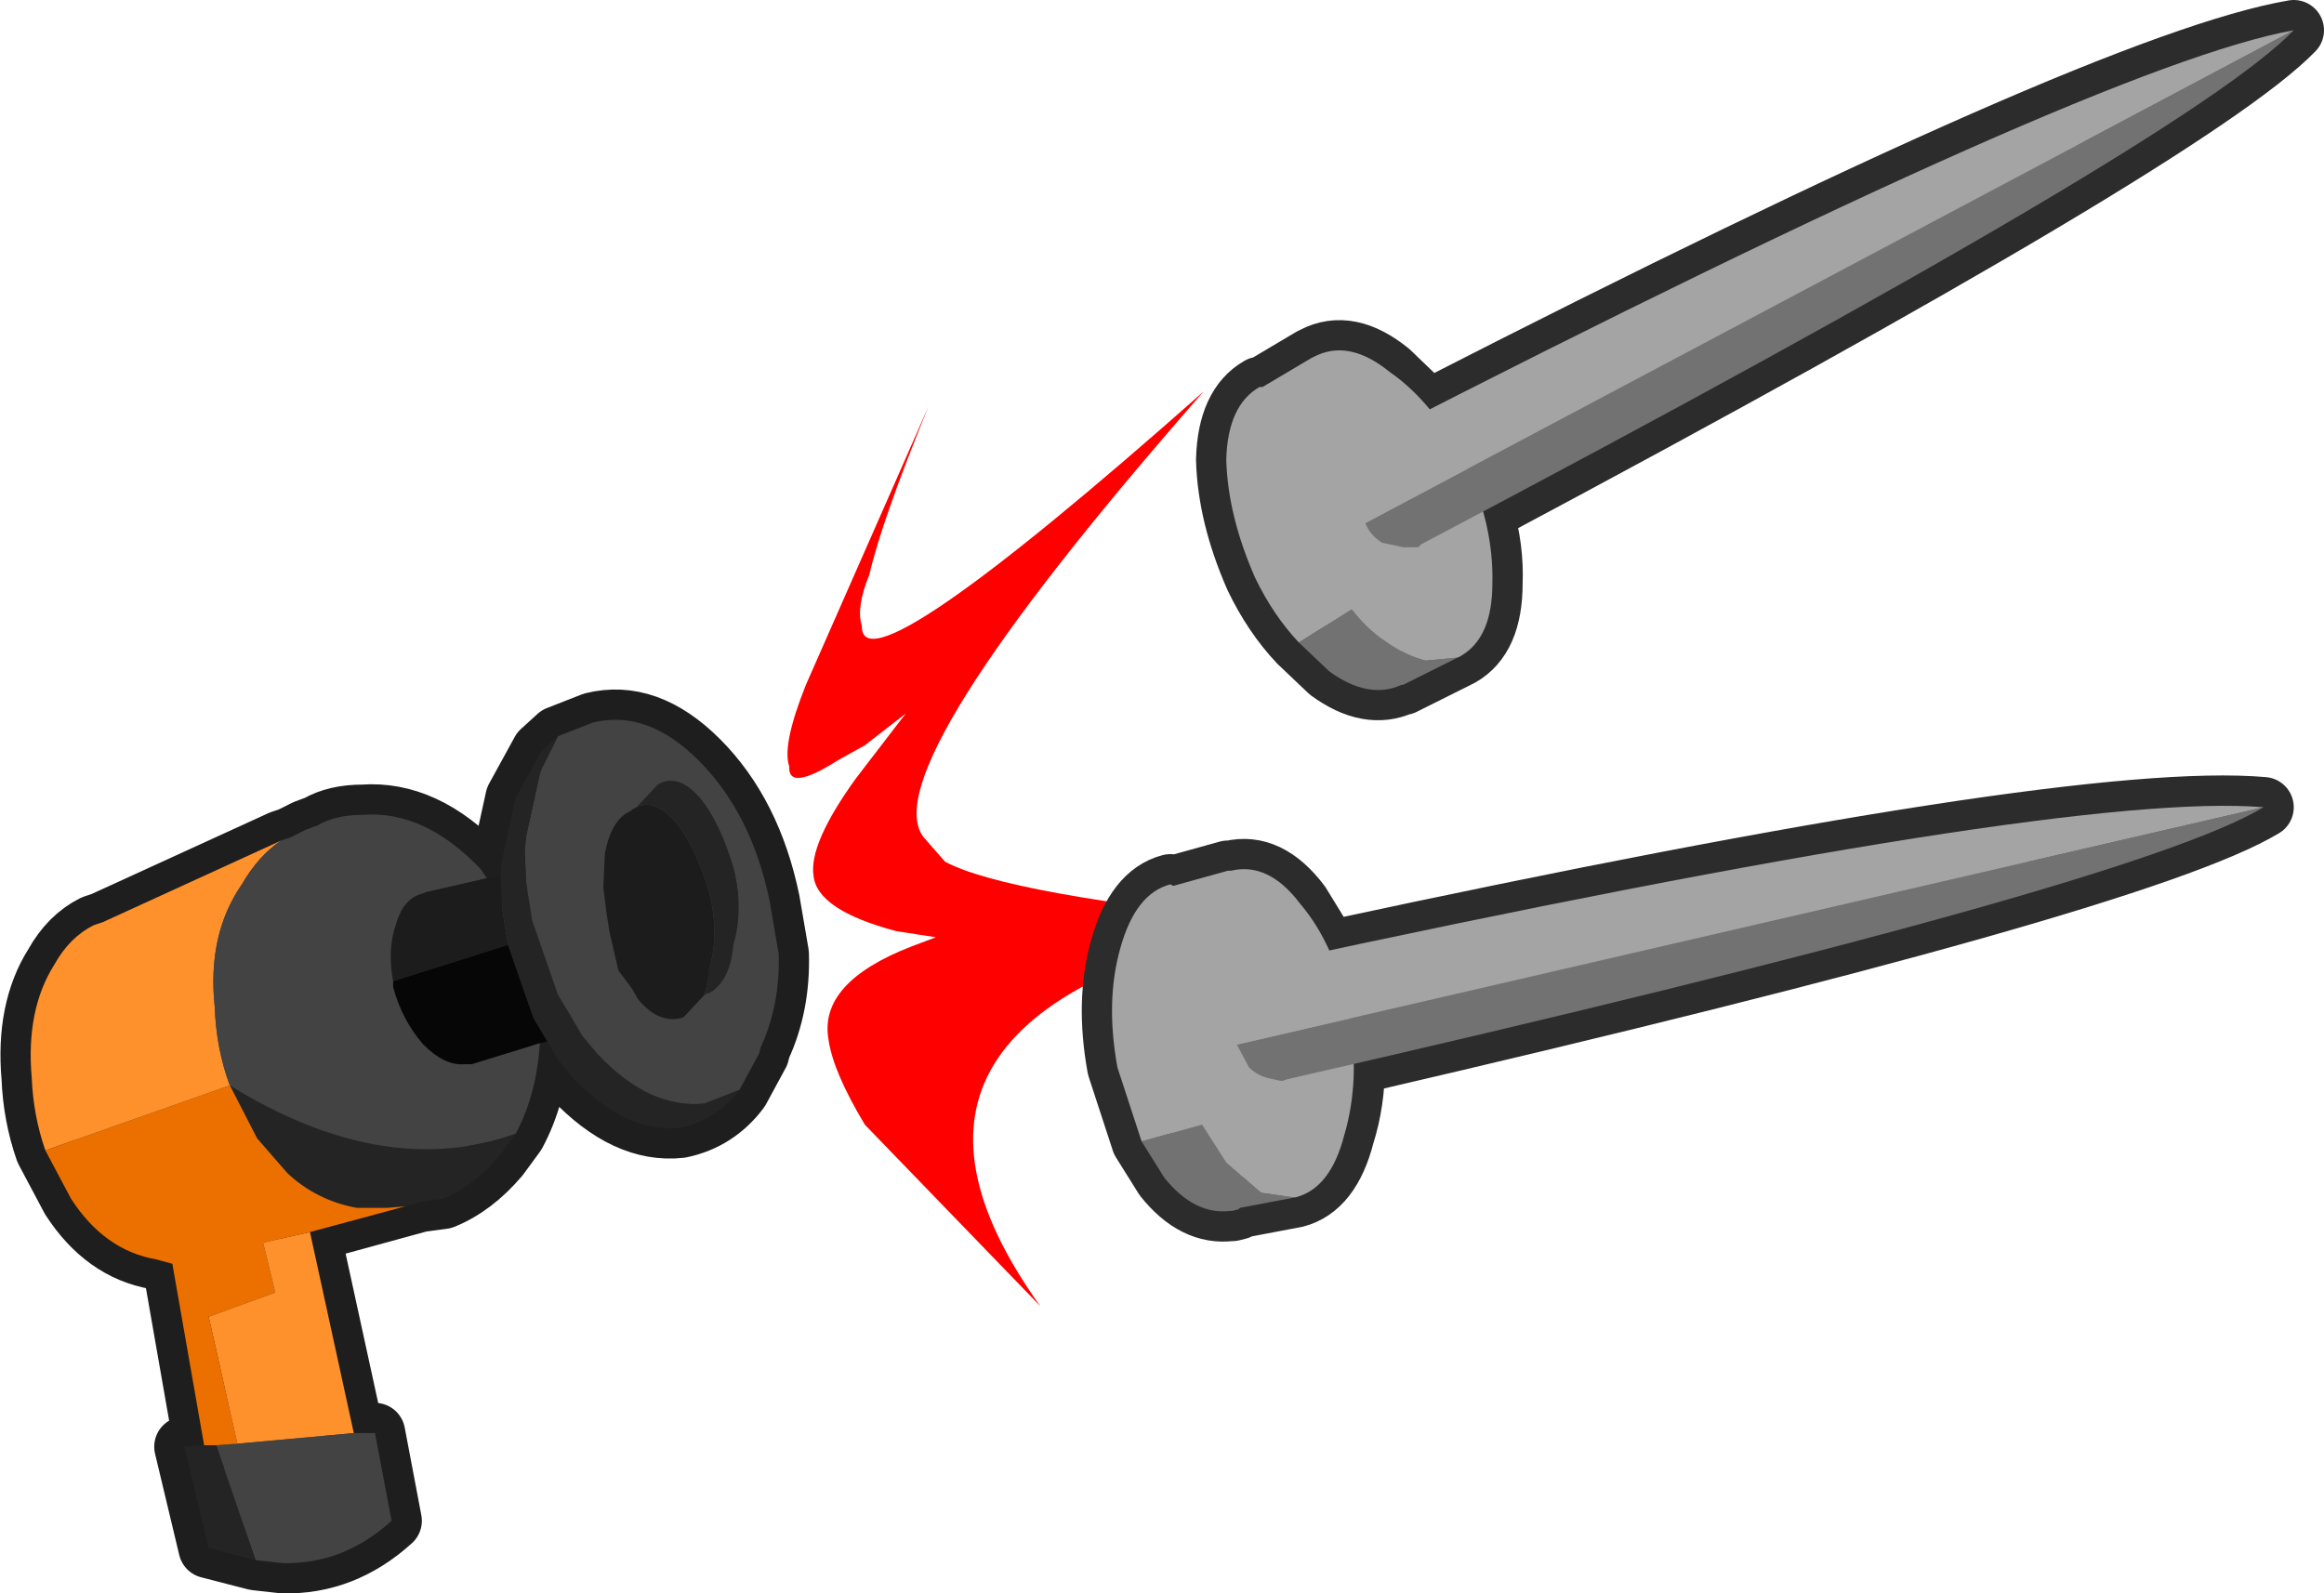 <?xml version="1.0" encoding="UTF-8" standalone="no"?>
<svg xmlns:xlink="http://www.w3.org/1999/xlink" height="52.7px" width="76.85px" xmlns="http://www.w3.org/2000/svg">
  <g transform="matrix(1.0, 0.0, 0.0, 1.0, 38.4, 26.35)">
    <path d="M-23.45 1.75 L-23.15 1.75 -23.6 1.8 -23.45 1.75" fill="#1c1c1c" fill-rule="evenodd" stroke="none"/>
    <path d="M-9.9 -5.65 Q-9.95 -3.35 1.4 -13.4 -9.6 -0.85 -7.85 1.35 L-7.15 2.15 Q-5.1 3.25 3.85 4.15 -10.95 7.15 -4.0 16.85 L-9.8 10.85 Q-10.85 9.1 -11.0 8.05 -11.35 6.15 -8.25 4.95 L-7.45 4.65 -8.75 4.45 Q-11.4 3.75 -11.5 2.6 -11.65 1.55 -10.1 -0.6 L-8.45 -2.75 -9.8 -1.7 -10.7 -1.2 Q-12.35 -0.15 -12.3 -1.0 -12.55 -1.7 -11.75 -3.7 L-7.7 -12.9 Q-9.25 -9.1 -9.65 -7.35 -10.1 -6.25 -9.9 -5.65" fill="#ff0000" fill-rule="evenodd" stroke="none"/>
    <path d="M6.4 8.85 Q6.4 10.1 6.05 11.2 5.6 12.95 4.45 13.25 L2.6 13.6 2.55 13.65 2.35 13.7 2.3 13.7 Q1.1 13.85 0.1 12.6 L-0.65 11.4 -1.45 8.95 Q-1.85 6.75 -1.35 5.0 -0.85 3.2 0.3 2.9 L0.4 2.95 2.2 2.45 2.3 2.45 Q3.55 2.15 4.6 3.55 L5.55 5.1 Q30.15 -0.2 36.45 0.35 32.3 2.85 6.4 8.85 L4.15 9.35 4.0 9.4 3.95 9.4 3.5 9.3 Q3.15 9.2 2.9 8.95 L2.5 8.2 2.4 7.65 Q2.25 6.8 2.6 6.2 L3.05 5.8 3.4 5.55 5.55 5.1 3.4 5.55 3.05 5.8 2.6 6.2 Q2.25 6.8 2.4 7.65 L2.5 8.2 2.9 8.95 Q3.15 9.2 3.5 9.3 L3.95 9.4 4.0 9.4 4.15 9.35 6.4 8.85" fill="#666666" fill-rule="evenodd" stroke="none"/>
    <path d="M6.4 8.85 Q6.4 10.1 6.05 11.2 5.6 12.95 4.45 13.25 L2.6 13.6 2.55 13.65 2.35 13.7 2.3 13.7 Q1.1 13.85 0.1 12.6 L-0.65 11.4 -1.45 8.95 Q-1.85 6.75 -1.35 5.0 -0.85 3.2 0.3 2.9 L0.4 2.95 2.2 2.45 2.3 2.45 Q3.55 2.15 4.6 3.55 L5.55 5.1 Q30.15 -0.2 36.45 0.35 32.3 2.85 6.4 8.85 L4.15 9.35 4.0 9.4 3.95 9.4 3.5 9.3 Q3.15 9.2 2.9 8.95 L2.5 8.2 2.4 7.65 Q2.25 6.8 2.6 6.2 L3.05 5.8 3.4 5.55 5.55 5.1" fill="none" stroke="#2c2c2c" stroke-linecap="round" stroke-linejoin="round" stroke-width="2.0"/>
    <path d="M4.45 13.25 L2.6 13.6 2.55 13.65 2.35 13.7 2.3 13.7 Q1.1 13.85 0.1 12.6 L-0.65 11.4 1.35 10.85 2.15 12.1 3.3 13.1 4.35 13.25 4.45 13.25" fill="#727272" fill-rule="evenodd" stroke="none"/>
    <path d="M-0.65 11.4 L-1.45 8.95 Q-1.85 6.75 -1.35 5.0 -0.85 3.2 0.3 2.9 L0.4 2.95 2.2 2.45 2.3 2.45 Q3.55 2.15 4.6 3.55 5.75 4.9 6.2 7.15 6.6 9.35 6.05 11.2 5.6 12.95 4.45 13.25 L4.35 13.25 3.3 13.1 2.15 12.1 1.35 10.85 -0.65 11.4" fill="#a4a4a4" fill-rule="evenodd" stroke="none"/>
    <path d="M36.45 0.35 Q32.15 2.95 4.15 9.35 L4.0 9.4 3.95 9.4 3.5 9.3 Q3.15 9.2 2.9 8.95 L2.5 8.2 36.45 0.35" fill="#727272" fill-rule="evenodd" stroke="none"/>
    <path d="M2.5 8.2 L2.4 7.65 Q2.25 6.8 2.6 6.2 L3.05 5.8 3.4 5.55 Q29.9 -0.2 36.45 0.35 L2.5 8.2" fill="#a4a4a4" fill-rule="evenodd" stroke="none"/>
    <path d="M-27.9 0.95 Q-27.3 0.6 -26.4 0.6 -24.35 0.45 -22.5 2.4 L-22.3 2.7 -21.85 2.6 -21.8 2.1 -21.35 0.05 -20.5 -1.5 -19.95 -2.0 -18.8 -2.45 Q-17.0 -2.9 -15.3 -1.2 -13.55 0.55 -12.95 3.45 L-12.65 5.2 Q-12.6 6.9 -13.25 8.3 L-13.3 8.5 -13.95 9.7 Q-14.7 10.7 -15.9 10.95 -17.7 11.15 -19.45 9.3 L-19.95 8.7 -20.3 8.1 -20.55 8.15 Q-20.65 9.85 -21.35 11.15 L-21.9 11.9 Q-22.75 12.9 -23.75 13.3 L-24.5 13.4 -28.15 14.4 -26.7 21.05 -26.0 21.05 -25.45 23.95 Q-27.05 25.4 -29.05 25.35 L-29.95 25.25 -31.5 24.85 -32.3 21.5 -31.65 21.45 -32.7 15.45 -33.25 15.3 Q-34.95 15.0 -36.05 13.3 L-36.9 11.7 Q-37.3 10.55 -37.35 9.3 -37.55 7.05 -36.6 5.55 -36.1 4.65 -35.3 4.25 L-35.0 4.15 -29.1 1.45 -28.8 1.35 -28.3 1.1 -27.9 0.95 M-24.4 3.2 L-24.05 3.1 -24.3 3.15 -24.4 3.2" fill="#434343" fill-rule="evenodd" stroke="none"/>
    <path d="M-27.9 0.95 L-28.3 1.1 -28.8 1.35 -29.1 1.45 -35.0 4.15 -35.3 4.25 Q-36.1 4.65 -36.6 5.55 -37.55 7.05 -37.35 9.3 -37.3 10.55 -36.9 11.7 L-36.05 13.3 Q-34.95 15.0 -33.25 15.3 L-32.7 15.45 -31.65 21.45 -32.3 21.5 -31.5 24.85 -29.95 25.25 -29.05 25.35 Q-27.05 25.4 -25.45 23.95 L-26.0 21.05 -26.7 21.05 -28.15 14.4 -24.5 13.4 -23.75 13.3 Q-22.75 12.9 -21.9 11.9 L-21.35 11.15 Q-20.65 9.85 -20.55 8.15 L-20.3 8.1 -19.95 8.7 -19.45 9.3 Q-17.7 11.15 -15.9 10.95 -14.7 10.7 -13.95 9.7 L-13.3 8.5 -13.25 8.3 Q-12.6 6.9 -12.65 5.2 L-12.95 3.45 Q-13.55 0.55 -15.3 -1.2 -17.0 -2.9 -18.8 -2.45 L-19.95 -2.0 -20.5 -1.5 -21.35 0.05 -21.8 2.1 -21.85 2.6 -22.3 2.7 -22.5 2.4 Q-24.35 0.45 -26.4 0.6 -27.3 0.6 -27.9 0.95 M-24.4 3.2 L-24.05 3.1 -24.3 3.15 -24.4 3.2" fill="none" stroke="#1e1e1e" stroke-linecap="round" stroke-linejoin="round" stroke-width="2.0"/>
    <path d="M-29.1 1.45 Q-29.85 1.95 -30.4 2.9 -31.55 4.55 -31.3 6.95 -31.25 8.35 -30.8 9.55 L-36.9 11.7 Q-37.3 10.55 -37.35 9.3 -37.55 7.05 -36.6 5.55 -36.1 4.65 -35.3 4.25 L-35.0 4.15 -29.1 1.45 M-26.7 21.05 L-30.55 21.4 -31.5 17.2 -29.3 16.4 -29.7 14.75 -28.15 14.4 -26.7 21.05" fill="#ff912c" fill-rule="evenodd" stroke="none"/>
    <path d="M-29.1 1.45 L-28.8 1.35 -28.3 1.1 -27.9 0.95 Q-27.3 0.6 -26.4 0.6 -24.35 0.45 -22.5 2.4 L-22.3 2.7 -24.05 3.1 -24.3 3.15 -24.4 3.2 Q-25.05 3.35 -25.3 4.2 -25.6 5.05 -25.4 6.1 L-25.4 6.3 Q-25.1 7.4 -24.4 8.2 -23.7 8.9 -23.05 8.85 L-22.8 8.85 -20.55 8.15 Q-20.65 9.85 -21.35 11.15 -25.7 12.7 -30.8 9.55 -31.25 8.35 -31.3 6.95 -31.55 4.55 -30.4 2.9 -29.85 1.95 -29.1 1.45 M-19.95 -2.0 L-18.8 -2.45 Q-17.0 -2.9 -15.3 -1.2 -13.55 0.55 -12.95 3.45 L-12.65 5.2 Q-12.6 6.9 -13.25 8.3 L-13.3 8.5 -13.95 9.7 -15.1 10.15 Q-16.9 10.35 -18.65 8.5 L-19.15 7.9 -19.5 7.3 -19.95 6.55 -20.8 4.1 -21.0 2.85 -21.05 1.8 -21.0 1.3 -20.55 -0.75 -20.5 -0.9 -19.95 -2.0 M-15.1 6.55 L-15.0 6.5 -14.95 6.5 Q-14.25 6.1 -14.15 4.9 -13.8 3.75 -14.15 2.35 -14.6 0.85 -15.25 0.05 -16.0 -0.8 -16.65 -0.4 L-17.35 0.35 -17.45 0.4 -17.6 0.5 Q-18.2 0.8 -18.4 1.9 L-18.45 3.0 -18.35 3.8 -18.25 4.45 -17.95 5.75 -17.5 6.35 -17.3 6.7 Q-16.6 7.55 -15.8 7.3 L-15.1 6.55 M-29.95 25.25 L-31.25 21.45 -30.55 21.4 -26.7 21.05 -26.0 21.05 -25.45 23.95 Q-27.05 25.4 -29.05 25.35 L-29.95 25.25" fill="#434343" fill-rule="evenodd" stroke="none"/>
    <path d="M-25.4 6.1 Q-25.6 5.05 -25.3 4.2 -25.05 3.35 -24.4 3.2 L-24.05 3.1 -22.3 2.7 -21.85 2.6 -21.8 3.65 -21.6 4.9 -25.4 6.1 M-15.1 6.55 L-15.8 7.3 Q-16.6 7.55 -17.3 6.7 L-17.5 6.35 -17.95 5.75 -18.25 4.45 -18.35 3.8 -18.45 3.0 -18.4 1.9 Q-18.2 0.8 -17.6 0.5 L-17.45 0.4 -17.35 0.35 Q-16.75 0.05 -16.05 0.85 -15.4 1.65 -14.95 3.15 -14.6 4.55 -14.95 5.7 L-14.95 5.9 -15.1 6.55" fill="#1c1c1c" fill-rule="evenodd" stroke="none"/>
    <path d="M-30.8 9.55 Q-25.7 12.7 -21.35 11.15 L-21.9 11.9 Q-22.75 12.9 -23.75 13.3 L-24.5 13.4 -25.0 13.55 -25.6 13.6 -26.6 13.6 Q-27.95 13.35 -28.9 12.45 L-29.9 11.3 -30.8 9.55 M-21.85 2.6 L-21.8 2.1 -21.35 0.05 -20.5 -1.5 -19.95 -2.0 -20.5 -0.9 -20.55 -0.75 -21.0 1.3 -21.05 1.8 -21.0 2.85 -20.8 4.1 -19.95 6.55 -19.5 7.3 -19.15 7.9 -18.65 8.5 Q-16.9 10.35 -15.1 10.15 L-13.95 9.7 Q-14.7 10.7 -15.9 10.95 -17.7 11.15 -19.45 9.3 L-19.95 8.7 -20.3 8.1 -20.75 7.35 -21.6 4.9 -21.8 3.65 -21.85 2.6 M-17.35 0.35 L-16.65 -0.4 Q-16.0 -0.8 -15.25 0.05 -14.6 0.85 -14.15 2.35 -13.8 3.75 -14.15 4.9 -14.25 6.1 -14.95 6.5 L-15.0 6.5 -15.1 6.55 -14.95 5.9 -14.95 5.7 Q-14.6 4.55 -14.95 3.15 -15.4 1.65 -16.05 0.85 -16.75 0.05 -17.35 0.35 M-31.25 21.45 L-29.95 25.25 -31.5 24.85 -32.3 21.5 -31.65 21.45 -31.25 21.45" fill="#242424" fill-rule="evenodd" stroke="none"/>
    <path d="M-31.65 21.45 L-32.7 15.45 -33.25 15.3 Q-34.95 15.0 -36.05 13.3 L-36.9 11.7 -30.8 9.55 -29.9 11.3 -28.9 12.45 Q-27.95 13.35 -26.6 13.6 L-25.6 13.6 -25.0 13.55 -28.15 14.4 -29.7 14.75 -29.3 16.4 -31.5 17.2 -30.55 21.4 -31.25 21.45 -31.65 21.45" fill="#ec7000" fill-rule="evenodd" stroke="none"/>
    <path d="M-20.55 8.15 L-22.8 8.85 -23.05 8.85 Q-23.7 8.9 -24.4 8.2 -25.1 7.4 -25.4 6.3 L-25.4 6.1 -21.6 4.9 -20.75 7.35 -20.3 8.1 -20.55 8.15" fill="#060606" fill-rule="evenodd" stroke="none"/>
    <path d="M10.65 -9.4 Q11.0 -8.2 10.95 -7.05 10.95 -5.25 9.9 -4.65 L8.2 -3.8 8.0 -3.7 7.95 -3.7 Q6.85 -3.2 5.55 -4.15 L4.55 -5.1 Q3.7 -6.0 3.1 -7.25 2.2 -9.3 2.15 -11.15 2.2 -12.95 3.25 -13.55 L3.35 -13.55 4.95 -14.5 5.05 -14.55 Q6.2 -15.15 7.55 -14.05 L8.85 -12.8 Q31.3 -24.3 37.45 -25.35 34.1 -21.9 10.65 -9.4 L8.6 -8.35 8.5 -8.25 8.45 -8.25 8.0 -8.25 7.3 -8.4 Q6.9 -8.65 6.75 -9.05 L6.5 -9.5 Q6.15 -10.3 6.3 -10.95 L6.65 -11.45 6.9 -11.8 8.85 -12.8 6.9 -11.8 6.65 -11.45 6.3 -10.95 Q6.15 -10.3 6.5 -9.5 L6.75 -9.05 Q6.9 -8.65 7.3 -8.4 L8.0 -8.25 8.45 -8.25 8.5 -8.25 8.6 -8.35 10.65 -9.4" fill="#666666" fill-rule="evenodd" stroke="none"/>
    <path d="M10.65 -9.4 Q11.0 -8.2 10.95 -7.05 10.95 -5.25 9.9 -4.65 L8.2 -3.8 8.0 -3.7 7.95 -3.7 Q6.85 -3.2 5.55 -4.15 L4.55 -5.1 Q3.7 -6.0 3.1 -7.25 2.2 -9.3 2.15 -11.15 2.2 -12.95 3.25 -13.55 L3.35 -13.55 4.95 -14.5 5.05 -14.55 Q6.2 -15.15 7.55 -14.05 L8.85 -12.8 Q31.3 -24.3 37.45 -25.35 34.1 -21.9 10.65 -9.4 L8.6 -8.35 8.5 -8.25 8.45 -8.25 8.0 -8.25 7.3 -8.4 Q6.9 -8.65 6.75 -9.05 L6.5 -9.5 Q6.15 -10.3 6.3 -10.95 L6.65 -11.45 6.9 -11.8 8.85 -12.8" fill="none" stroke="#2c2c2c" stroke-linecap="round" stroke-linejoin="round" stroke-width="2.0"/>
    <path d="M9.9 -4.65 L8.2 -3.8 8.0 -3.7 7.95 -3.7 Q6.85 -3.2 5.55 -4.15 L4.55 -5.1 6.3 -6.2 Q6.8 -5.55 7.4 -5.15 8.1 -4.65 8.75 -4.5 L9.8 -4.6 9.9 -4.65" fill="#727272" fill-rule="evenodd" stroke="none"/>
    <path d="M4.55 -5.1 Q3.7 -6.0 3.1 -7.25 2.2 -9.3 2.15 -11.15 2.2 -12.95 3.25 -13.55 L3.35 -13.55 4.95 -14.5 5.05 -14.55 Q6.2 -15.15 7.55 -14.05 9.0 -13.05 10.05 -11.0 11.0 -9.0 10.95 -7.05 10.95 -5.25 9.9 -4.65 L9.8 -4.6 8.75 -4.5 Q8.1 -4.65 7.4 -5.15 6.8 -5.55 6.3 -6.2 L4.55 -5.1" fill="#a4a4a4" fill-rule="evenodd" stroke="none"/>
    <path d="M37.45 -25.35 Q34.0 -21.75 8.6 -8.35 L8.5 -8.25 8.45 -8.25 8.0 -8.25 7.3 -8.4 Q6.9 -8.65 6.75 -9.05 L37.45 -25.35" fill="#727272" fill-rule="evenodd" stroke="none"/>
    <path d="M6.75 -9.05 L6.5 -9.5 Q6.15 -10.3 6.3 -10.95 L6.65 -11.45 6.9 -11.8 Q31.05 -24.2 37.45 -25.35 L6.75 -9.05" fill="#a4a4a4" fill-rule="evenodd" stroke="none"/>
  </g>
</svg>
